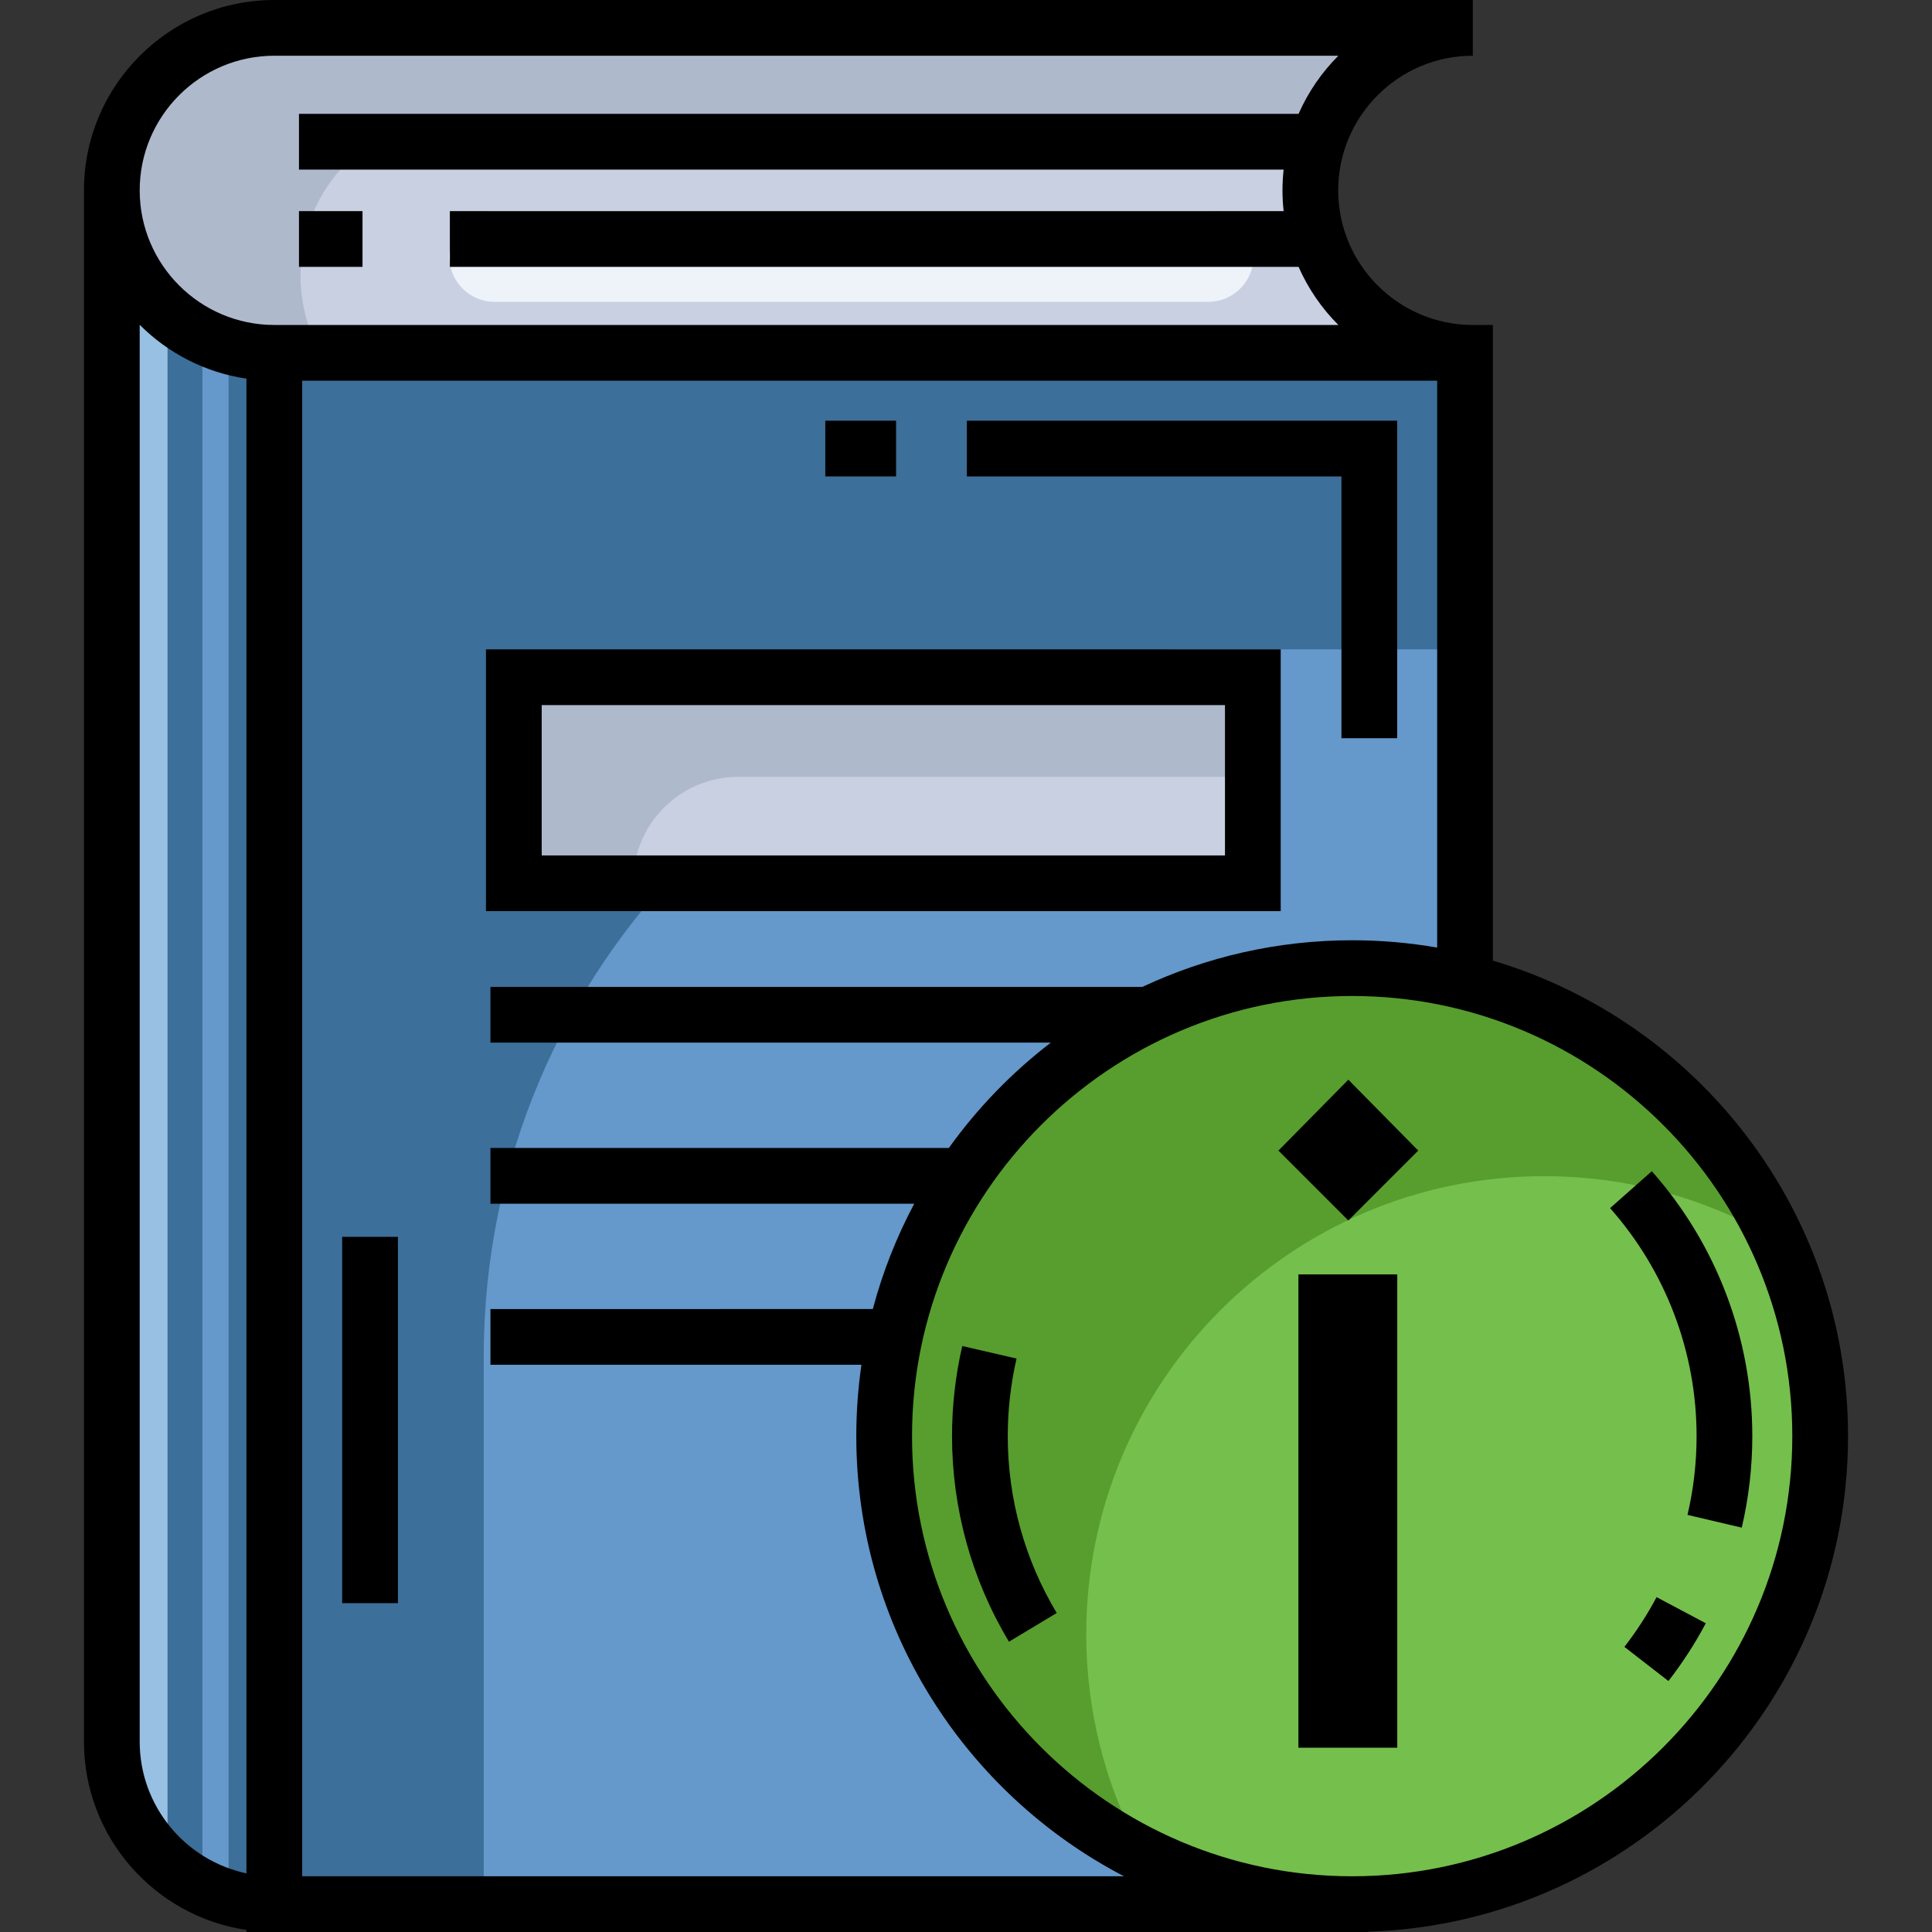 <?xml version="1.0" encoding="iso-8859-1"?>
<!-- Generator: Adobe Illustrator 19.0.0, SVG Export Plug-In . SVG Version: 6.00 Build 0)  -->
<svg version="1.1" id="Layer_1" xmlns="http://www.w3.org/2000/svg" xmlns:xlink="http://www.w3.org/1999/xlink" x="0px" y="0px"
	 viewBox="0 0 512 512" style="enable-background:new 0 0 512 512;" xml:space="preserve">
<rect x="0" y="0" width="512" height="512" fill="#333333" stroke="none"/>
<path style="fill:#AEB9CC;" d="M365.095,89.888c0.926,0.857,1.881,1.664,2.846,2.462H74.526c-11.707,0-22.302-4.746-29.982-12.416
	c-7.67-7.68-12.416-18.274-12.416-29.982c0-23.414,18.983-42.398,42.398-42.398h297.157c-2.363,1.674-4.578,3.515-6.587,5.524
	c-4.667,4.667-8.753,10.801-11.628,17.457c-2.924,6.784-4.588,14.11-4.283,20.943C349.814,65.529,354.432,80.101,365.095,89.888z"/>
<path style="fill:#C8D0E2;" d="M367.941,92.35H84.322c-3.003-5.819-4.697-12.426-4.697-19.417c0-23.414,18.983-42.398,42.398-42.398
	h231.444c-2.924,6.784-4.588,14.11-4.283,20.943c0.63,14.05,5.248,28.623,15.911,38.41C366.021,90.745,366.976,91.552,367.941,92.35
	z"/>
<path style="fill:#EDF3F9;" d="M320.182,80.002H131.094c-6.641,0-12.025-5.384-12.025-12.025l0,0
	c0-6.641,5.384-12.025,12.025-12.025h189.089c6.641,0,12.025,5.384,12.025,12.025l0,0C332.207,74.618,326.823,80.002,320.182,80.002
	z"/>
<path style="fill:#3C6F99;" d="M384.276,93.502V505.17H70.804c-8.399,0-15.783-3.426-21.868-7.936
	c-11.717-8.694-18.599-21.425-18.599-21.425V70.718c5.022,7.257,11.924,12.268,18.599,15.705c11.244,5.78,21.868,7.079,21.868,7.079
	H384.276z"/>
<path style="fill:#6598CB;" d="M384.276,172.084V505.17H128.197V359.387c0-103.445,83.859-187.302,187.302-187.302L384.276,172.084
	L384.276,172.084z"/>
<path style="fill:#579E2E;" d="M478.69,381.138c0,67.033-54.341,121.364-121.364,121.364c-20.145,0-39.148-4.903-55.867-13.598
	c-38.922-20.214-65.497-60.879-65.497-107.766c0-67.023,54.331-121.354,121.364-121.354c46.887,0,87.562,26.585,107.776,65.506
	C473.787,342.009,478.69,361.002,478.69,381.138z"/>
<path style="fill:#75BF4D;" d="M478.69,381.138c0,67.033-54.341,121.364-121.364,121.364c-20.145,0-39.148-4.903-55.867-13.598
	c-8.684-16.719-13.588-35.702-13.588-55.847c0-67.033,54.331-121.364,121.364-121.364c20.145,0,39.138,4.913,55.867,13.598
	C473.787,342.009,478.69,361.002,478.69,381.138z"/>
<rect x="134.282" y="178.028" style="fill:#AEB9CC;" width="196.697" height="55.66"/>
<path style="fill:#C8D0E2;" d="M330.978,205.866v27.825H167.818l0,0c0-15.368,12.457-27.825,27.825-27.825H330.978z"/>
<rect x="53.642" y="89.029" style="fill:#6598CB;" width="6.932" height="413.479"/>
<path style="fill:#98C0E2;" d="M44.401,86.422v410.811c-8.861-8.694-14.065-21.425-14.065-21.425V70.718
	C34.134,77.974,39.353,82.986,44.401,86.422z"/>
<polygon points="355.495,195.63 370.265,195.63 370.265,111.49 256.232,111.49 256.232,126.259 355.495,126.259 "/>
<rect x="218.713" y="111.488" width="18.757" height="14.769"/>
<rect x="90.683" y="327.778" width="14.769" height="97.073"/>
<rect x="79.232" y="55.952" width="16.837" height="14.769"/>
<path d="M339.402,172.086H128.788v69.377h210.614L339.402,172.086L339.402,172.086z M324.633,226.694H143.557v-39.839h181.076
	L324.633,226.694L324.633,226.694z"/>
<path d="M489.75,380.588c0-59.509-39.766-109.898-94.116-126.011V86.121h-5.321c-19.672,0-35.676-16.004-35.676-35.676
	s16.004-35.676,35.676-35.676V0H72.695C44.88,0,22.25,22.629,22.25,50.445v411.109c0,25.307,18.734,46.315,43.06,49.899V512h297.325
	v-0.078C433.115,509.646,489.75,451.611,489.75,380.588z M358.339,497.231c-64.317,0-116.642-52.325-116.642-116.642
	s52.325-116.641,116.642-116.641c64.316,0,116.641,52.325,116.641,116.641S422.655,497.231,358.339,497.231z M37.02,461.555V86.075
	c7.49,7.499,17.322,12.653,28.291,14.27v396.113C49.171,493.046,37.02,478.695,37.02,461.555z M37.02,50.445
	c0-19.672,16.004-35.676,35.676-35.676h281.986c-4.409,4.404-7.999,9.624-10.546,15.401H79.23V44.94h260.943
	c-0.198,1.809-0.306,3.645-0.306,5.506c0,1.862,0.109,3.697,0.306,5.507H119.219v14.769h224.917
	c2.547,5.778,6.137,10.996,10.546,15.4H72.695C53.024,86.121,37.02,70.117,37.02,50.445z M80.08,497.231v-396.34h300.784v150.227
	c-7.322-1.27-14.846-1.939-22.525-1.939c-19.862,0-38.703,4.438-55.598,12.36H129.973v14.769h148.502
	c-10.32,7.921-19.436,17.333-27.021,27.917H129.973v14.769h112.314c-4.671,8.765-8.378,18.118-10.978,27.917H129.973v14.769h98.32
	c-0.894,6.177-1.366,12.489-1.366,18.909c0,50.666,28.826,94.721,70.935,116.642L80.08,497.231L80.08,497.231z"/>
<path d="M437.749,310.378l-11.06,9.788c14.782,16.701,22.923,38.16,22.923,60.423c0,7.049-0.81,14.072-2.407,20.875l14.378,3.377
	c1.857-7.908,2.799-16.068,2.799-24.252C464.381,354.717,454.923,329.781,437.749,310.378z"/>
<path d="M439.01,423.257c-2.448,4.608-5.317,9.042-8.528,13.179l11.668,9.056c3.729-4.804,7.061-9.953,9.903-15.308L439.01,423.257z
	"/>
<path d="M269.399,360.033l-14.39-3.323c-1.8,7.79-2.712,15.825-2.712,23.879c0,19.218,5.218,38.054,15.09,54.478l12.658-7.609
	c-8.491-14.125-12.979-30.332-12.979-46.869C267.065,373.652,267.851,366.737,269.399,360.033z"/>
<polygon points="338.8,304.919 357.323,323.441 375.846,304.919 357.323,286.13 "/>
<rect x="344.094" y="337.733" width="26.197" height="125.43"/>
<g>
</g>
<g>
</g>
<g>
</g>
<g>
</g>
<g>
</g>
<g>
</g>
<g>
</g>
<g>
</g>
<g>
</g>
<g>
</g>
<g>
</g>
<g>
</g>
<g>
</g>
<g>
</g>
<g>
</g>
</svg>
